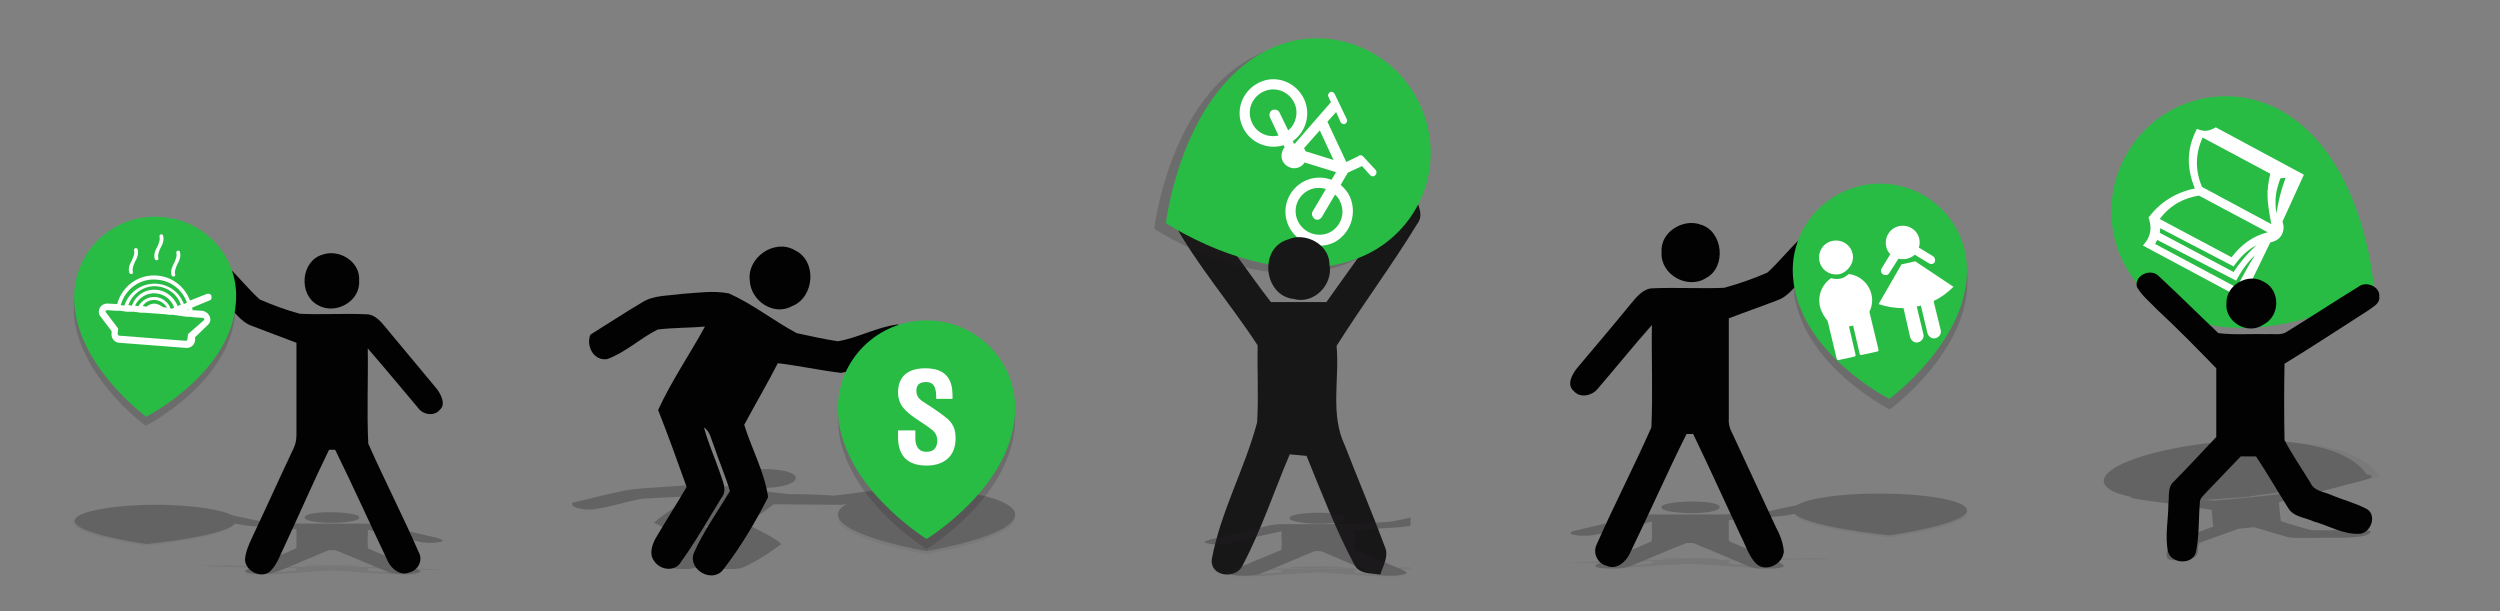 <?xml version="1.0" encoding="utf-8"?>
<!-- Generator: Adobe Illustrator 19.0.0, SVG Export Plug-In . SVG Version: 6.00 Build 0)  -->
<svg version="1.1" id="Layer_1" xmlns="http://www.w3.org/2000/svg" xmlns:xlink="http://www.w3.org/1999/xlink" x="0px" y="0px"
	 viewBox="0 0 490.8 120" style="enable-background:new 0 0 490.8 120;" xml:space="preserve">
<rect x="0" y="0" width="490.8" height="120" fill="#808080" stroke="none"/>
<style type="text/css">
	.st0{opacity:0.3;}
	.st1{clip-path:url(#XMLID_212_);fill:#231F20;}
	.st2{opacity:0.2;clip-path:url(#XMLID_212_);}
	.st3{clip-path:url(#XMLID_213_);fill:#231F20;}
	.st4{fill:#020202;}
	.st5{opacity:0.2;}
	.st6{clip-path:url(#XMLID_214_);fill:#231F20;}
	.st7{fill:#28BC45;}
	.st8{fill:#FFFFFF;}
	.st9{clip-path:url(#XMLID_215_);fill:#231F20;}
	.st10{opacity:0.3;clip-path:url(#XMLID_215_);}
	.st11{clip-path:url(#XMLID_216_);fill:#231F20;}
	.st12{opacity:0.2;clip-path:url(#XMLID_215_);}
	.st13{clip-path:url(#XMLID_217_);fill:#231F20;}
	.st14{clip-path:url(#XMLID_218_);fill:#231F20;}
	.st15{opacity:0.2;clip-path:url(#XMLID_219_);}
	.st16{clip-path:url(#XMLID_220_);fill:#231F20;}
	.st17{clip-path:url(#XMLID_219_);fill:#231F20;}
	.st18{clip-path:url(#XMLID_221_);fill:#231F20;}
	.st19{opacity:0.3;clip-path:url(#XMLID_221_);}
	.st20{clip-path:url(#XMLID_222_);fill:#231F20;}
	.st21{opacity:0.2;clip-path:url(#XMLID_221_);}
	.st22{clip-path:url(#XMLID_223_);fill:#231F20;}
	.st23{clip-path:url(#XMLID_224_);fill:#231F20;}
	.st24{fill:#181718;}
	.st25{clip-path:url(#XMLID_225_);fill:#231F20;}
	.st26{clip-path:url(#XMLID_226_);fill:#231F20;}
	.st27{opacity:0.3;clip-path:url(#XMLID_226_);}
	.st28{clip-path:url(#XMLID_227_);fill:#231F20;}
	.st29{opacity:0.2;clip-path:url(#XMLID_226_);}
	.st30{clip-path:url(#XMLID_228_);fill:#231F20;}
</style>
<g id="XMLID_153_">
	<g id="XMLID_162_" class="st0">
		<g id="XMLID_163_">
			<defs>
				<rect id="XMLID_164_" x="112.3" y="92.1" width="87" height="19.6"/>
			</defs>
			<clipPath id="XMLID_212_">
				<use xlink:href="#XMLID_164_"  style="overflow:visible;"/>
			</clipPath>
			<path id="XMLID_172_" class="st1" d="M152.2,92.2c-4.5-0.5-9.7,0.8-8.4,2.1c0.7,1.2,5.9,1.9,9.4,1.2
				C157.6,94.7,157.2,92.6,152.2,92.2"/>
			<path id="XMLID_171_" class="st1" d="M154.8,97c-5.1-0.5-9.8-1.4-15-1.8c-3.3-0.1-6.5,0.2-9.7,0.4c-2.7,0.2-5.7,0.3-7.9,0.8
				c-3.3,0.7-6.5,1.5-9.8,2.3c-0.6,0.7,1.4,1.5,4.1,1.3c3.6-0.5,6.2-1.5,9.6-2.1c3.2-0.2,6.5-0.3,9.7-0.5c-2.4,1.7-5.4,3.4-7.4,5.2
				c2.8,1.4,5.3,2.8,7.8,4.3c-1.6,1.1-3.4,2.1-5,3.2c-0.5,0.4-0.9,1,0.3,1.3c1.5,0.5,4.6,0.5,5.6-0.2c2.5-1.3,4.5-2.7,6.6-4
				c1.2-0.5-0.3-1-1-1.5c-1.4-0.8-3.2-1.6-4.4-2.5c1.3,0.2,1.8,0.6,2.5,1c1.5,0.9,3.2,1.7,4.6,2.5c-2,1.3-4.4,2.5-5.8,3.9
				c-0.9,1,4.7,1.6,6.5,0.7c3-1.4,5.3-3,7.3-4.5c-1.4-1.4-4.7-2.7-6.8-4c1.7-1.3,3.7-2.5,5.3-3.8c4.4,0,8.8,0.1,13.2,0.1
				c4-0.4,7.7-0.9,11.5-1.4c3.1-0.3,2.1-1.8-1.1-1.8c-4.2,0.3-7.8,1-11.8,1.4C160.7,97.1,157.8,97,154.8,97"/>
			<g id="XMLID_167_" class="st2">
				<g id="XMLID_168_">
					<defs>
						<rect id="XMLID_169_" x="164.6" y="96.8" width="34.7" height="12.1"/>
					</defs>
					<clipPath id="XMLID_213_">
						<use xlink:href="#XMLID_169_"  style="overflow:visible;"/>
					</clipPath>
					<path id="XMLID_170_" class="st3" d="M181.9,96.8c-9.6,0-17.4,2.2-17.4,4.8c0,4.2,17.4,7.2,17.4,7.2s17.4-2.9,17.4-7.2
						C199.3,98.9,191.5,96.8,181.9,96.8"/>
				</g>
			</g>
			<path id="XMLID_166_" class="st1" d="M181.9,96.2c-9.6,0-17.4,2.2-17.4,4.8c0,4.2,17.4,7.2,17.4,7.2s17.4-2.9,17.4-7.2
				C199.3,98.4,191.5,96.2,181.9,96.2"/>
			<path id="XMLID_165_" class="st1" d="M183.8,100.5c0-0.5-0.1-0.9-2-0.9c-1.2,0-1.9,0.1-1.9,0.5c0,0.4,0.9,0.5,2,0.7
				c1.1,0.2,3.2,0.6,4.2,0.8c1.2,0.3,1.5,0.6,1.5,1.1c0,1-2.3,1.5-5.7,1.5c-4.1,0-5.6-0.6-5.6-1.6v-0.4h3.4v0.3
				c-0.1,0.5,0.5,0.9,2.2,0.9c1.4,0,2.1-0.2,2.1-0.6c0-0.3-0.5-0.5-1.4-0.7c-1.8-0.4-4-0.7-5.4-1.2c-0.6-0.2-0.9-0.5-0.9-0.8
				c0-0.9,1.8-1.4,5.4-1.4c5.5,0,5.3,1.2,5.3,1.7H183.8z"/>
		</g>
	</g>
	<path id="XMLID_161_" class="st4" d="M156,49.1c-4-2.3-9.4,1.5-8.8,6c0.2,4,4.7,7,8.3,5C159.9,58.4,160.5,51.2,156,49.1"/>
	<path id="XMLID_160_" class="st4" d="M156.4,65.4c-4.5-2.4-8.6-5.7-13.3-7.8c-3.1-0.6-6.2-0.1-9.3,0.1c-2.6,0.4-5.5,0.2-7.8,1.7
		c-3.4,2-6.7,4.2-10.1,6.3c-0.9,2.3,0.7,5.2,3.3,4.8c3.6-1.3,6.5-4.1,9.9-5.8c3.1-0.4,6.2-0.3,9.3-0.6c-3,5.5-6.6,10.7-9.2,16.4
		c2,5,3.8,10.1,5.6,15.1c-2,3.4-4.1,6.7-6.1,10.1c-0.7,1.3-1.3,3.1-0.3,4.4c1.2,1.9,4.2,2.2,5.3,0.2c2.9-4,5.3-8.3,7.9-12.5
		c1.3-1.6,0.2-3.4-0.3-5.1c-1-2.9-2.3-5.8-3.1-8.8c1.2,0.8,1.4,2.3,1.9,3.5c1,3,2.3,6,3.2,9c-2.4,4-5.2,7.9-7.1,12.2
		c-1.2,3.3,3.7,6,5.8,3.2c3.4-4.4,6.3-9.3,8.8-14.2c-0.7-4.9-3.2-9.4-4.7-14.2c2.2-4.1,4.5-8,6.6-12.1c4.2,0.5,8.2,1.4,12.4,1.9
		c3.9-0.7,7.6-2.2,11.4-3.3c3.1-0.7,2.7-5.7-0.3-6.2c-4,0.5-7.7,2.6-11.7,3.3C161.9,66.6,159.1,66,156.4,65.4"/>
	<g id="XMLID_156_" class="st5">
		<g id="XMLID_157_">
			<defs>
				<rect id="XMLID_158_" x="164.6" y="64.9" width="34.7" height="42.9"/>
			</defs>
			<clipPath id="XMLID_214_">
				<use xlink:href="#XMLID_158_"  style="overflow:visible;"/>
			</clipPath>
			<path id="XMLID_159_" class="st6" d="M181.9,64.9c-9.6,0-17.4,7.7-17.4,17.2c0,15,17.4,25.7,17.4,25.7s17.4-10.5,17.4-25.7
				C199.3,72.6,191.5,64.9,181.9,64.9"/>
		</g>
	</g>
	<path id="XMLID_155_" class="st7" d="M181.9,62.9c-9.6,0-17.4,7.7-17.4,17.2c0,15,17.4,25.7,17.4,25.7s17.4-10.5,17.4-25.7
		C199.3,70.6,191.5,62.9,181.9,62.9"/>
	<path id="XMLID_154_" class="st8" d="M183.8,78.3c0-1.6-0.1-3.3-2-3.3c-1.2,0-1.9,0.5-1.9,1.7c0,1.4,0.9,1.9,2,2.6
		c1.1,0.7,3.2,2.1,4.2,3c1.2,1.1,1.5,2.3,1.5,3.8c0,3.5-2.3,5.3-5.7,5.3c-4.1,0-5.6-2.3-5.6-5.6v-1.3h3.4v1.1
		c-0.1,1.8,0.5,3.1,2.2,3.1c1.4,0,2.1-0.8,2.1-2.2c0-1.1-0.5-1.8-1.4-2.4c-1.8-1.4-4-2.4-5.4-4.2c-0.6-0.8-0.9-1.8-0.9-2.8
		c0-3.1,1.8-4.8,5.4-4.8c5.5,0,5.3,4.2,5.3,6H183.8z"/>
</g>
<g id="XMLID_108_">
	<g id="XMLID_127_" class="st0">
		<g id="XMLID_128_">
			<defs>
				<rect id="XMLID_129_" x="14.5" y="99.1" width="72.5" height="13.7"/>
			</defs>
			<clipPath id="XMLID_215_">
				<use xlink:href="#XMLID_129_"  style="overflow:visible;"/>
			</clipPath>
			<path id="XMLID_152_" class="st9" d="M63.3,100.6c3.3-0.2,7.5,0.3,7.2,1c0.3,0.8-4.7,1.3-8.1,0.9
				C58.5,102.1,59.1,100.8,63.3,100.6"/>
			<path id="XMLID_151_" class="st9" d="M39.9,101.4c-0.2-0.5,3.3-0.7,4.8-0.4c2.2,0.4,4.1,0.9,6.3,1.3c2.6,0.2,5.2,0.4,7.9,0.5
				c4.3,0,8.7,0,13,0c1.8,0,3,0.3,4,0.5c3.3,0.8,6.6,1.5,9.9,2.3c0.8,0.2,1.8,0.6,0.5,0.8c-1.1,0.3-3.3,0.2-4.2-0.1
				c-3.3-0.8-6.6-1.5-9.9-2.3c0.1,1.2-0.2,2.4,0.1,3.7c3.2,1.4,6.8,2.8,9.9,4.2c0.9,0.3-0.1,0.7-1.9,0.8c-1.7,0.1-3.4-0.1-4.1-0.4
				c-3.5-1.4-6.8-2.9-10.4-4.3c-0.3,0-0.9,0-1.2,0c-3,1.2-5.7,2.4-8.6,3.6c-0.9,0.3-1.5,0.7-2.9,1c-1.7,0.3-4.9,0-5-0.4
				c0.1-0.3,0.8-0.6,1.5-0.9c2.7-1.1,5.3-2.2,8-3.4c0.4-0.2,0.6-0.3,0.6-0.5c0-1.2,0-2.4,0-3.5c-2.9-0.2-5.8-0.4-8.7-0.6
				c-2.3-0.2-3.6-0.6-5.2-0.9C42.7,102.1,40.8,101.8,39.9,101.4"/>
			<g id="XMLID_146_" class="st10">
				<g id="XMLID_147_">
					<defs>
						<rect id="XMLID_148_" x="39.9" y="111" width="47.1" height="1.9"/>
					</defs>
					<clipPath id="XMLID_216_">
						<use xlink:href="#XMLID_148_"  style="overflow:visible;"/>
					</clipPath>
					<path id="XMLID_150_" class="st11" d="M63.3,111c3.3,0,7.5,0,7.2,0.2c0.3,0.1-4.7,0.2-8.1,0.1C58.5,111.2,59.1,111,63.3,111"/>
					<path id="XMLID_149_" class="st11" d="M39.9,111.1c-0.2-0.1,3.3-0.1,4.8-0.1c2.2,0.1,4.1,0.1,6.3,0.2c2.6,0,5.2,0.1,7.9,0.1
						c4.3,0,8.7,0,13,0c1.8,0,3,0,4,0.1c3.3,0.1,6.6,0.2,9.9,0.4c0.8,0,1.8,0.1,0.5,0.1c-1.1,0-3.3,0-4.2,0
						c-3.3-0.1-6.6-0.2-9.9-0.4c0.1,0.2-0.2,0.4,0.1,0.6c3.2,0.2,6.8,0.4,9.9,0.6c0.9,0-0.1,0.1-1.9,0.1c-1.7,0-3.4,0-4.1-0.1
						c-3.5-0.2-6.8-0.4-10.4-0.7h-1.2c-3,0.2-5.7,0.4-8.6,0.6c-0.9,0.1-1.5,0.1-2.9,0.2c-1.7,0-4.9,0-5-0.1c0.1,0,0.8-0.1,1.5-0.1
						c2.7-0.2,5.3-0.3,8-0.5c0.4,0,0.6-0.1,0.6-0.1c0-0.2,0-0.4,0-0.5c-2.9,0-5.8-0.1-8.7-0.1c-2.3,0-3.6-0.1-5.2-0.1
						C42.7,111.2,40.8,111.2,39.9,111.1"/>
				</g>
			</g>
			<g id="XMLID_142_" class="st12">
				<g id="XMLID_143_">
					<defs>
						<rect id="XMLID_144_" x="14.5" y="99.5" width="31.8" height="7.7"/>
					</defs>
					<clipPath id="XMLID_217_">
						<use xlink:href="#XMLID_144_"  style="overflow:visible;"/>
					</clipPath>
					<path id="XMLID_145_" class="st13" d="M31.6,99.5c-8.8-0.1-16.4,1.1-17.1,2.8c-1,2.7,14.1,4.8,14.1,4.8s16.6-1.6,17.6-4.4
						C46.9,101.1,40.4,99.6,31.6,99.5"/>
				</g>
			</g>
			<path id="XMLID_141_" class="st9" d="M31.7,99.1C23,99,15.3,100.3,14.7,102c-1,2.7,14.1,4.8,14.1,4.8s16.6-1.6,17.6-4.4
				C47.1,100.7,40.5,99.3,31.7,99.1"/>
			<path id="XMLID_133_" class="st9" d="M39.6,102.7l-1.8,0c0,0,0-0.1-0.1-0.1l3.4-0.3c0.4,0,0.5-0.1,0.4-0.2
				c-0.1-0.1-0.5-0.1-0.9-0.1l-3.2,0.3c-1-0.5-3.5-0.9-6.5-1c-3.7-0.1-6.9,0.4-7.8,1.1l-1.8,0c-0.9,0-1.8,0.1-1.8,0.3
				c0,0.1,0.1,0.1,0.3,0.2l2.2,0.6l0,0.1c-0.1,0.2,0.6,0.3,1.6,0.4l13,0.2c0.9,0,1.8-0.1,1.8-0.3l0-0.1l2.6-0.5
				c0.2,0,0.4-0.1,0.4-0.2C41.3,102.9,40.6,102.7,39.6,102.7 M37.1,102.7l-0.4,0L37.1,102.7C37.1,102.7,37.1,102.7,37.1,102.7
				 M30.8,101.5c2.8,0,5,0.4,5.9,0.9l-0.6,0.1c-0.8-0.4-2.8-0.8-5.3-0.8c-2.9,0-5.5,0.3-6.4,0.8l-0.7,0
				C24.6,101.9,27.5,101.5,30.8,101.5 M33.5,102.6c-0.4-0.2-1.6-0.4-3-0.4c-1.4,0-2.7,0.1-3.3,0.4l-0.7,0c0.7-0.3,2.3-0.5,4.1-0.5
				c1.7,0,3.1,0.2,3.6,0.5l-0.5,0L33.5,102.6z M30.4,102.5c-0.6,0-1.2,0-1.6,0.1l-0.8,0c0.5-0.2,1.4-0.2,2.5-0.2
				c1,0,1.8,0.1,2.3,0.3l-0.8,0C31.6,102.5,31.1,102.5,30.4,102.5 M30.7,101.9c-2.2,0-4.1,0.2-4.8,0.6l-0.7,0
				c0.8-0.5,3.1-0.8,5.6-0.7c2.2,0,4,0.3,4.7,0.7l-0.6,0C34.2,102.2,32.6,102,30.7,101.9 M36.9,103.6l-0.1,0.2c0,0-0.2,0.1-0.4,0.1
				l-13-0.2c-0.2,0-0.3,0-0.3-0.1l0.1-0.2l-2.5-0.6c0,0,0.2-0.1,0.4-0.1l1.7,0l0.7,0l0.7,0l0.7,0l0.7,0l0.7,0l0.7,0l0.7,0l0.7,0
				l4.1,0.1l0.7,0l0.7,0l0.7,0l0.7,0l0.7,0l0.7,0l0.7,0l0.7,0l1.7,0c0.2,0,0.3,0,0.3,0.1L36.9,103.6z"/>
			<path id="XMLID_132_" class="st9" d="M25.4,101.3C25.4,101.3,25.4,101.3,25.4,101.3c0.1,0,0.2,0,0.3,0c0.2,0,0.4,0,0.4-0.1
				c0,0,0,0,0,0c0,0,0,0,0,0c-0.2-0.1,0.1-0.2,0.4-0.4c0.4-0.1,0.8-0.3,0.5-0.5c0,0-0.2,0-0.3,0c-0.2,0-0.3,0-0.4,0.1c0,0,0,0,0,0
				c0,0,0,0,0,0c0,0,0,0,0,0v0c0.2,0.1-0.1,0.2-0.4,0.4C25.5,100.9,25.1,101.1,25.4,101.3C25.4,101.3,25.4,101.3,25.4,101.3"/>
			<path id="XMLID_131_" class="st9" d="M33.7,101.4C33.7,101.4,33.7,101.4,33.7,101.4L33.7,101.4c0.1,0,0.2,0,0.3,0
				c0.2,0,0.4,0,0.4-0.1c0,0,0,0,0,0c0,0,0,0,0,0c-0.2-0.1,0.1-0.2,0.4-0.4c0.4-0.1,0.8-0.3,0.5-0.5c0,0-0.2,0-0.3,0
				c-0.2,0-0.3,0-0.4,0.1c0,0,0,0,0,0c0,0,0,0,0,0l0,0c0.2,0.1-0.1,0.2-0.4,0.4C33.8,101,33.4,101.2,33.7,101.4
				C33.7,101.4,33.7,101.4,33.7,101.4"/>
			<path id="XMLID_130_" class="st9" d="M30.4,100.8C30.4,100.8,30.4,100.8,30.4,100.8L30.4,100.8c0.1,0,0.2,0,0.3,0
				c0.2,0,0.4,0,0.4-0.1c0,0,0,0,0,0c0,0,0,0,0,0c-0.2-0.1,0.1-0.2,0.4-0.4c0.4-0.1,0.8-0.3,0.5-0.5c0,0-0.2,0-0.3,0
				c-0.2,0-0.3,0-0.4,0.1c0,0,0,0,0,0h0c0,0,0,0,0,0l0,0c0.2,0.1-0.1,0.2-0.4,0.4C30.5,100.4,30.1,100.6,30.4,100.8
				C30.4,100.8,30.4,100.8,30.4,100.8"/>
		</g>
	</g>
	<path id="XMLID_126_" class="st4" d="M63.3,50c3.3-1.2,7.5,1.4,7.2,5.1c0.3,4.1-4.7,6.8-8.1,4.8C58.5,57.8,59.1,51.2,63.3,50"/>
	<path id="XMLID_125_" class="st4" d="M39.9,54.3c-0.2-2.4,3.3-3.8,4.8-2c2.2,2.1,4.1,4.5,6.3,6.5c2.6,1.1,5.2,2.1,7.9,2.8
		c4.3,0.2,8.7-0.1,13,0.1c1.8,0,3,1.6,4,2.8c3.3,4,6.6,7.9,9.9,11.9c0.8,1.1,1.8,3,0.5,4.1c-1.1,1.3-3.3,0.9-4.2-0.4
		c-3.3-3.9-6.6-7.9-9.9-11.7c0.1,6.2-0.2,12.5,0.1,18.7c3.2,7.2,6.8,14.2,9.9,21.3c0.9,1.6-0.1,3.6-1.9,4c-1.7,0.7-3.4-0.7-4.1-2.1
		c-3.5-7.3-6.8-14.7-10.4-22c-0.3,0-0.9,0-1.2,0c-3,6.1-5.7,12.4-8.6,18.6c-0.9,1.8-1.5,3.8-2.9,5.2c-1.7,1.6-4.9,0.1-5-2.2
		c0.1-1.6,0.8-3.1,1.5-4.6c2.7-5.7,5.3-11.5,8-17.2c0.4-0.8,0.6-1.7,0.6-2.7c0-6,0-12.1,0-18.1c-2.9-1.1-5.8-2.2-8.7-3.3
		c-2.3-0.8-3.6-3-5.2-4.6C42.7,57.9,40.8,56.4,39.9,54.3"/>
	<g id="XMLID_121_" class="st5">
		<g id="XMLID_122_">
			<defs>
				<rect id="XMLID_123_" x="14.5" y="44.4" width="31.8" height="39.3"/>
			</defs>
			<clipPath id="XMLID_218_">
				<use xlink:href="#XMLID_123_"  style="overflow:visible;"/>
			</clipPath>
			<path id="XMLID_124_" class="st14" d="M31.6,44.4c-8.8-0.7-16.4,5.8-17.1,14.5c-1,13.7,14.1,24.7,14.1,24.7s16.6-8.4,17.6-22.3
				C46.9,52.7,40.4,45.1,31.6,44.4"/>
		</g>
	</g>
	<path id="XMLID_120_" class="st7" d="M31.7,42.6c-8.8-0.7-16.4,5.8-17.1,14.5c-1,13.7,14.1,24.7,14.1,24.7s16.6-8.4,17.6-22.3
		C47.1,50.8,40.5,43.2,31.7,42.6"/>
	<path id="XMLID_112_" class="st8" d="M39.6,61l-1.8-0.1c0-0.2,0-0.3-0.1-0.5l3.4-1.4c0.4-0.1,0.5-0.5,0.4-0.9
		c-0.1-0.4-0.5-0.5-0.9-0.4L37.3,59c-1-2.7-3.5-4.7-6.5-4.9c-3.7-0.3-6.9,2.2-7.8,5.6l-1.8-0.1c-0.9-0.1-1.8,0.6-1.8,1.6
		c0,0.3,0.1,0.7,0.3,0.9l2.2,2.9l0,0.5c-0.1,0.9,0.6,1.8,1.6,1.8l13,1c0.9,0.1,1.8-0.6,1.8-1.6l0-0.5l2.6-2.5
		c0.2-0.2,0.4-0.6,0.4-0.9C41.3,61.9,40.6,61.1,39.6,61 M37.1,60.8l-0.4,0l0.4-0.1C37.1,60.7,37.1,60.8,37.1,60.8 M30.8,54.9
		c2.8,0.2,5,2,5.9,4.5l-0.6,0.3c-0.8-2.2-2.8-3.8-5.3-4c-2.9-0.2-5.5,1.6-6.4,4.3l-0.7-0.1C24.6,56.7,27.5,54.6,30.8,54.9
		 M33.5,60.6c-0.4-1.2-1.6-2.2-3-2.3c-1.4-0.1-2.7,0.7-3.3,1.8L26.5,60c0.7-1.5,2.3-2.6,4.1-2.4c1.7,0.1,3.1,1.3,3.6,2.8l-0.5,0.2
		L33.5,60.6z M30.4,59.6c-0.6,0-1.2,0.2-1.6,0.6L28,60.1c0.5-0.8,1.4-1.3,2.5-1.2c1,0.1,1.8,0.7,2.3,1.5l-0.8-0.1
		C31.6,60,31.1,59.7,30.4,59.6 M30.7,56.9c-2.2-0.2-4.1,1.1-4.8,3.1l-0.7-0.1c0.8-2.3,3.1-3.9,5.6-3.7c2.2,0.2,4,1.6,4.7,3.6
		l-0.6,0.3C34.2,58.4,32.6,57,30.7,56.9 M36.9,65.6l-0.1,1c0,0.2-0.2,0.3-0.4,0.3l-13-1c-0.2,0-0.3-0.2-0.3-0.4l0.1-1l-2.5-3.3
		c0-0.2,0.2-0.3,0.4-0.3l1.7,0.1l0.7,0l0.7,0.1l0.7,0.1l0.7,0l0.7,0l0.7,0.1l0.7,0.1l0.7,0l4.1,0.3l0.7,0.1l0.7,0l0.7,0.1l0.7,0.1
		l0.7,0.1l0.7,0.1l0.7,0l0.7,0.1l1.7,0.1c0.2,0,0.3,0.2,0.3,0.4L36.9,65.6z"/>
	<path id="XMLID_111_" class="st8" d="M25.4,53.6C25.4,53.6,25.4,53.6,25.4,53.6c0.1,0.1,0.2,0.2,0.3,0.2c0.2,0,0.4-0.1,0.4-0.3
		c0,0,0-0.1,0-0.1c0,0,0,0,0,0c-0.2-0.6,0.1-1.3,0.4-2c0.4-0.7,0.8-1.6,0.5-2.5c0-0.1-0.2-0.2-0.3-0.2c-0.2,0-0.3,0.1-0.4,0.3
		c0,0,0,0.1,0,0.1c0,0,0,0,0,0c0,0,0,0,0,0v0c0.2,0.6-0.1,1.3-0.4,2C25.5,51.8,25.1,52.6,25.4,53.6C25.4,53.5,25.4,53.6,25.4,53.6"
		/>
	<path id="XMLID_110_" class="st8" d="M33.7,54.1C33.7,54.1,33.7,54.1,33.7,54.1L33.7,54.1c0.1,0.1,0.2,0.2,0.3,0.2
		c0.2,0,0.4-0.1,0.4-0.3c0,0,0-0.1,0-0.1c0,0,0,0,0,0c-0.2-0.6,0.1-1.3,0.4-2c0.4-0.7,0.8-1.6,0.5-2.5c0-0.1-0.2-0.2-0.3-0.2
		c-0.2,0-0.3,0.1-0.4,0.3c0,0,0,0.1,0,0.1v0c0,0,0,0,0,0l0,0c0.2,0.6-0.1,1.3-0.4,2C33.8,52.4,33.4,53.2,33.7,54.1
		C33.7,54.1,33.7,54.1,33.7,54.1"/>
	<path id="XMLID_109_" class="st8" d="M30.4,50.9C30.4,50.9,30.4,50.9,30.4,50.9L30.4,50.9c0.1,0.1,0.2,0.2,0.3,0.2
		c0.2,0,0.4-0.1,0.4-0.3c0,0,0-0.1,0-0.1c0,0,0,0,0,0c-0.2-0.6,0.1-1.3,0.4-2c0.4-0.7,0.8-1.6,0.5-2.5c0-0.1-0.2-0.2-0.3-0.2
		c-0.2,0-0.3,0.1-0.4,0.3c0,0,0,0.1,0,0.1l0,0c0,0,0,0,0,0l0,0c0.2,0.6-0.1,1.3-0.4,2C30.5,49.1,30.1,50,30.4,50.9
		C30.4,50.9,30.4,50.9,30.4,50.9"/>
</g>
<g id="XMLID_80_">
	<g id="XMLID_91_" class="st0">
		<g id="XMLID_92_">
			<defs>
				<rect id="XMLID_93_" x="413" y="86.5" width="54.1" height="23.6"/>
			</defs>
			<clipPath id="XMLID_219_">
				<use xlink:href="#XMLID_93_"  style="overflow:visible;"/>
			</clipPath>
			<g id="XMLID_104_" class="st15">
				<g id="XMLID_105_">
					<defs>
						<rect id="XMLID_106_" x="415.4" y="86.6" width="51.7" height="11.8"/>
					</defs>
					<clipPath id="XMLID_220_">
						<use xlink:href="#XMLID_106_"  style="overflow:visible;"/>
					</clipPath>
					<path id="XMLID_107_" class="st16" d="M417.8,91.8c-5.6,3.2-1.3,6.2,9.6,6.6c17.6,0.6,39.6-4.8,39.6-4.8s-2.2-6.3-19.5-6.9
						C436.7,86.2,423.4,88.5,417.8,91.8"/>
				</g>
			</g>
			<path id="XMLID_103_" class="st17" d="M415.4,91.7c5.6-3.2,18.9-5.6,29.8-5.2c17.2,0.6,19.5,6.9,19.5,6.9s-22.1,5.4-39.6,4.8
				C414.2,97.9,409.9,94.9,415.4,91.7"/>
			<path id="XMLID_96_" class="st17" d="M450.5,89.2l-3.9,2.7c0.3,0.2,0.4,0.4-0.1,0.6c-0.5,0.3-1.1,0.4-2.3,0.6l-5.1,3.2l-19.8-0.7
				c0.4-0.2,0.6-0.2,0.8-0.4c0.7-0.4,0.7-0.7,0.1-1.1c2.2-0.9,5.1-1.7,8.9-2.3c-1.7-0.8-1.9-1.7,0.1-2.9c1.4,0,2.3-0.1,3.6-0.4
				L450.5,89.2z M445.3,91.6c0.3-0.6,0.7-1.1,1.6-1.9l-1,0.1C445,90.5,444.9,90.9,445.3,91.6 M444.4,92.2c-1-1.1-1.1-1.5-0.5-2.4
				l-13.5-0.5c-1.4,0.9-1.4,1.7,0.1,2.4L444.4,92.2z M436.8,94.5c1.9-0.8,4.1-1.4,7-1.9l-13.6-0.5c-3,0.4-5.5,1-7.6,1.9L436.8,94.5z
				 M422.6,94.4l-0.1,0.2l14.6,0.5c1.1-0.5,2.4-1.1,4.3-1.7c-1.9,0.4-3,0.8-4.4,1.5L422.6,94.4z M422.2,95.1l-0.4,0.2l16.3,0.6
				c0.5-0.3,0.7-0.5,1.4-0.9c0.7-0.4,1.1-0.6,1.9-1c-1.2,0.4-2.5,0.9-3.6,1.6L422.2,95.1z"/>
			<path id="XMLID_95_" class="st17" d="M422.6,96.8c-1.5-0.3-4.8,0.4-4.3,0.9c1,0.3,2.7,0.5,4.1,0.7c4,0.5,7.9,1.1,11.8,1.7
				c0.1,1.1,0.2,2.2,0.3,3.3c-2.7,1-5.4,2-8.1,2.9c-1.1,0.4-0.7,0.8-0.9,1.1c0.1,0.8-0.5,1.6,0.1,2.3c0.6,0.6,5,0.2,5.5-0.5
				c0.7-0.9,0.3-1.7,0.6-2.5c0.1-0.2,0.7-0.3,1.1-0.5c2.2-0.8,4.5-1.6,6.7-2.4c1-0.1,2-0.2,3-0.3c2.2,0.6,4.3,1.3,6.5,1.9
				c1.1,0.3,3.4,0.2,5.1,0.2c2.9-0.1,5.7,0.1,8.7-0.2c2.4-0.2,3.7-1.3,1.4-1.3c-2.3-0.1-4.8,0-7.2,0c-1.4,0-3.2,0.1-3.9-0.2
				c-1.7-0.5-3.7-1-5.3-1.6c-0.2-1.2-0.3-2.4-0.4-3.7c5.5-1.4,10.8-2.8,16.2-4.2c0.9-0.3,2.3-0.5,2-0.9c0.1-0.5-2.7-0.5-4.1-0.1
				c-4.6,1.2-9.1,2.3-13.7,3.5c-1.1,0.3-2.5,0.3-3.7,0.5c-3.2,0.3-6.4,0.7-9.6,0.9C430.5,97.9,426.6,97.3,422.6,96.8"/>
			<path id="XMLID_94_" class="st17" d="M443.1,95.1c-3-0.1-7.3,0.9-7.1,1.7c-0.3,0.9,4.4,1.2,7.3,0.3
				C446.5,96.4,446.4,95.2,443.1,95.1"/>
		</g>
	</g>
	<path id="XMLID_90_" class="st7" d="M417.2,30.8c5.8-10.9,19.3-15.1,30.2-9.3c17.1,9.2,18.7,35.5,18.7,35.5s-22.5,13.4-39.9,4.1
		C415.4,55.3,411.3,41.8,417.2,30.8"/>
	<path id="XMLID_83_" class="st8" d="M452.3,34.3l-4.2,9.2c0.3,0.9,0.3,1.6-0.1,2.5c-0.5,0.9-1.1,1.3-2.3,1.6l-5.4,11.1l-19.6-10.5
		c0.4-0.5,0.6-0.7,0.9-1.2c0.8-1.5,0.7-2.8,0.2-4.3c2.2-2.9,5.2-4.9,9.1-5.7c-1.6-3.9-1.7-7.7,0.4-11.7c1.4,0.6,2.3,0.5,3.7-0.3
		L452.3,34.3z M446.9,41.9c0.4-2.4,0.8-4.2,1.8-7l-1,0.1C446.8,37.4,446.5,39.1,446.9,41.9 M445.9,44c-0.9-4.9-1-6.3-0.2-9.9
		l-13.3-7.1c-1.4,3.2-1.5,6.4-0.1,9.7L445.9,44z M438.1,50.5c2-2.6,4.3-4.2,7.1-4.9l-13.5-7.2c-3,0.5-5.6,1.8-7.7,4.6L438.1,50.5z
		 M424.1,44.8l-0.1,0.9l14.5,7.7c1.1-1.7,2.5-3.4,4.5-5.3c-1.9,1.1-3,2.1-4.5,4.2L424.1,44.8z M423.5,47.1l-0.4,0.8l16.1,8.6
		c0.5-1.2,0.8-1.8,1.5-3c0.7-1.3,1.1-2,2-3.4c-1.3,1.2-2.6,2.9-3.7,5L423.5,47.1z"/>
	<path id="XMLID_82_" class="st4" d="M423.8,54.2c-1.5-1.6-4.8-0.2-4.3,2.1c1,1.8,2.6,3,4,4.5c4,3.7,7.8,7.6,11.6,11.5
		c0,4.5,0,9,0,13.5c-2.8,2.9-5.5,5.9-8.4,8.8c-1.2,1.1-0.8,2.9-1,4.3c0,3.1-0.7,6.2-0.1,9.3c0.5,2.5,4.9,2.8,5.5,0.2
		c0.7-3.3,0.5-6.7,0.8-10c0.1-0.7,0.7-1.1,1.1-1.6c2.3-2.4,4.6-4.8,6.9-7.2c1,0,2,0,3,0c2.2,3.3,4.2,6.8,6.3,10.1
		c1,1.8,3.4,1.9,5.1,2.7c2.9,0.8,5.6,2.5,8.7,2.4c2.4,0.1,3.8-3.7,1.6-4.9c-2.3-1.2-4.8-1.8-7.1-2.8c-1.4-0.6-3.2-0.7-3.9-2.3
		c-1.7-2.8-3.6-5.5-5.1-8.4c-0.1-5-0.1-10,0-15c5.6-3.4,11-7,16.5-10.5c0.9-0.7,2.3-1.3,2.1-2.7c0.2-2-2.7-3.1-4.1-1.9
		c-4.7,2.9-9.3,5.9-14,8.8c-1.1,0.8-2.5,0.4-3.8,0.5c-3.2-0.1-6.5,0.2-9.7-0.2C431.6,61.7,427.8,57.9,423.8,54.2"/>
	<path id="XMLID_81_" class="st4" d="M444.4,55.3c-3-1.8-7.4,0.6-7.3,4.2c-0.4,3.7,4.2,6.4,7.3,4.2C447.7,62,447.7,56.9,444.4,55.3"
		/>
</g>
<g id="XMLID_41_">
	<g id="XMLID_54_" class="st0">
		<g id="XMLID_55_">
			<defs>
				<rect id="XMLID_56_" x="308.4" y="96.9" width="77.9" height="14.7"/>
			</defs>
			<clipPath id="XMLID_221_">
				<use xlink:href="#XMLID_56_"  style="overflow:visible;"/>
			</clipPath>
			<path id="XMLID_79_" class="st18" d="M333.9,98.5c-3.5-0.2-8,0.3-7.7,1.1c-0.3,0.9,5.1,1.4,8.7,1
				C339,100.1,338.3,98.7,333.9,98.5"/>
			<path id="XMLID_78_" class="st18" d="M359,99.4c0.2-0.5-3.5-0.8-5.2-0.4c-2.4,0.4-4.4,0.9-6.8,1.4c-2.7,0.2-5.6,0.4-8.5,0.6
				c-4.6,0-9.3,0-14,0c-1.9,0-3.2,0.3-4.3,0.6c-3.5,0.8-7.1,1.7-10.7,2.5c-0.9,0.2-2,0.6-0.5,0.9c1.2,0.3,3.5,0.2,4.6-0.1
				c3.6-0.8,7-1.6,10.7-2.5c-0.1,1.3,0.2,2.6-0.1,3.9c-3.4,1.5-7.3,3-10.7,4.5c-0.9,0.3,0.1,0.8,2,0.8c1.8,0.2,3.6-0.1,4.4-0.4
				c3.8-1.5,7.3-3.1,11.2-4.6c0.3,0,1,0,1.3,0c3.2,1.3,6.2,2.6,9.3,3.9c1,0.4,1.6,0.8,3.1,1.1c1.9,0.3,5.2,0,5.4-0.5
				c-0.1-0.3-0.8-0.7-1.6-1c-2.9-1.2-5.7-2.4-8.6-3.6c-0.5-0.2-0.7-0.4-0.6-0.6c0-1.3,0-2.5,0-3.8c3.1-0.2,6.3-0.4,9.4-0.7
				c2.5-0.2,3.8-0.6,5.6-1C356,100.1,358,99.8,359,99.4"/>
			<g id="XMLID_73_" class="st19">
				<g id="XMLID_74_">
					<defs>
						<rect id="XMLID_75_" x="308.4" y="109.6" width="50.6" height="2"/>
					</defs>
					<clipPath id="XMLID_222_">
						<use xlink:href="#XMLID_75_"  style="overflow:visible;"/>
					</clipPath>
					<path id="XMLID_77_" class="st20" d="M333.9,109.6c-3.5,0-8,0-7.7,0.2c-0.3,0.1,5.1,0.2,8.7,0.2
						C339,109.9,338.3,109.6,333.9,109.6"/>
					<path id="XMLID_76_" class="st20" d="M359,109.7c0.2-0.1-3.5-0.1-5.2-0.1c-2.4,0.1-4.4,0.1-6.8,0.2c-2.7,0-5.6,0.1-8.5,0.1
						c-4.6,0-9.3,0-14,0c-1.9,0-3.2,0-4.3,0.1c-3.5,0.1-7.1,0.3-10.7,0.4c-0.9,0-2,0.1-0.5,0.1c1.2,0,3.5,0,4.6,0
						c3.6-0.1,7-0.3,10.7-0.4c-0.1,0.2,0.2,0.4-0.1,0.6c-3.4,0.2-7.3,0.5-10.7,0.7c-0.9,0.1,0.1,0.1,2,0.1c1.8,0,3.6,0,4.4-0.1
						c3.8-0.2,7.3-0.5,11.2-0.7h1.3c3.2,0.2,6.2,0.4,9.3,0.6c1,0.1,1.6,0.1,3.1,0.2c1.9,0.1,5.2,0,5.4-0.1c-0.1-0.1-0.8-0.1-1.6-0.1
						c-2.9-0.2-5.7-0.4-8.6-0.6c-0.5,0-0.7-0.1-0.6-0.1c0-0.2,0-0.4,0-0.6c3.1,0,6.3-0.1,9.4-0.1c2.5,0,3.8-0.1,5.6-0.1
						C356,109.9,358,109.8,359,109.7"/>
				</g>
			</g>
			<g id="XMLID_69_" class="st21">
				<g id="XMLID_70_">
					<defs>
						<rect id="XMLID_71_" x="352.1" y="97.3" width="34.2" height="8.2"/>
					</defs>
					<clipPath id="XMLID_223_">
						<use xlink:href="#XMLID_71_"  style="overflow:visible;"/>
					</clipPath>
					<path id="XMLID_72_" class="st22" d="M367.9,97.3c9.4-0.1,17.6,1.2,18.3,3c1.1,2.9-15.2,5.2-15.2,5.2s-17.8-1.8-18.9-4.7
						C351.5,99,358.5,97.4,367.9,97.3"/>
				</g>
			</g>
			<path id="XMLID_68_" class="st18" d="M367.8,96.9c9.4-0.1,17.6,1.2,18.3,3c1.1,2.9-15.2,5.2-15.2,5.2s-17.8-1.8-18.9-4.7
				C351.3,98.6,358.4,97,367.8,96.9"/>
			<path id="XMLID_60_" class="st18" d="M359.3,100.8c-1,0-1.8,0.2-1.7,0.4c0,0.1,0.2,0.1,0.4,0.2l2.8,0.5l0,0.1
				c0.1,0.2,1,0.3,2,0.3l13.9-0.2c1,0,1.8-0.2,1.7-0.4l0-0.1l2.4-0.6c0.2-0.1,0.3-0.1,0.3-0.2c-0.1-0.2-1-0.3-2-0.3l-2,0
				c-1-0.7-4.5-1.2-8.4-1.2c-3.2,0-5.9,0.5-7,1l-3.5-0.3c-0.4,0-0.8,0-1,0.1c-0.2,0.1,0,0.2,0.4,0.2l3.7,0.3c0,0-0.1,0.1-0.1,0.1
				L359.3,100.8 M362,100.7C362,100.7,362,100.7,362,100.7l0.4,0L362,100.7 M368.8,99.5c3.5,0,6.7,0.4,7.6,1l-0.8,0
				c-0.9-0.6-3.7-1-6.8-0.9c-2.7,0-4.9,0.4-5.7,0.8l-0.7-0.1C363.4,99.9,365.8,99.5,368.8,99.5 M365.7,100.7l-0.6,0
				c0.6-0.3,2-0.6,3.8-0.6c1.9,0,3.6,0.2,4.4,0.5l-0.8,0c-0.7-0.2-2-0.4-3.5-0.4c-1.5,0-2.7,0.2-3.2,0.5L365.7,100.7z M369.2,100.5
				c-0.6,0-1.2,0.1-1.6,0.2l-0.9,0c0.4-0.2,1.3-0.3,2.4-0.3c1.1,0,2.1,0.1,2.6,0.3l-0.9,0C370.4,100.5,369.8,100.5,369.2,100.5
				 M368.9,99.9c-2.1,0-3.8,0.3-4.5,0.7l-0.7-0.1c0.8-0.4,2.7-0.7,5.1-0.8c2.7,0,5.2,0.3,6,0.8l-0.8,0
				C373.3,100.2,371.3,99.9,368.9,99.9 M359.1,101.1c0,0,0.1-0.1,0.3-0.1l1.8,0l0.7,0l0.7,0l0.7,0l0.7,0l0.7,0l0.7,0l0.7,0l0.7,0
				l4.4-0.1l0.7,0l0.7,0l0.7,0l0.7,0l0.7,0l0.7,0l0.7,0l0.7,0l1.8,0c0.2,0,0.4,0,0.4,0.1l-2.7,0.7l0.1,0.2c0,0-0.1,0.1-0.3,0.1
				l-13.9,0.2c-0.2,0-0.4,0-0.4-0.1l-0.1-0.2L359.1,101.1z"/>
			<path id="XMLID_59_" class="st18" d="M374.6,99.2C374.6,99.2,374.6,99.2,374.6,99.2c-0.1,0-0.2,0-0.3,0c-0.2,0-0.4,0-0.4-0.1
				c0,0,0,0,0,0c0,0,0,0,0,0c0.2-0.1-0.1-0.3-0.5-0.4c-0.4-0.2-0.9-0.3-0.5-0.5c0,0,0.2,0,0.3,0c0.2,0,0.4,0,0.4,0.1c0,0,0,0,0,0
				c0,0,0,0,0,0c0,0,0,0,0,0v0c-0.2,0.1,0.1,0.3,0.5,0.4C374.5,98.8,374.9,99,374.6,99.2C374.6,99.2,374.6,99.2,374.6,99.2"/>
			<path id="XMLID_58_" class="st18" d="M365.6,99.3C365.6,99.3,365.6,99.3,365.6,99.3L365.6,99.3c-0.1,0-0.2,0-0.3,0
				c-0.2,0-0.4,0-0.4-0.1c0,0,0,0,0,0c0,0,0,0,0,0c0.2-0.1-0.1-0.3-0.5-0.4c-0.4-0.2-0.9-0.3-0.5-0.5c0,0,0.2-0.1,0.3-0.1
				c0.2,0,0.4,0,0.4,0.1c0,0,0,0,0,0c0,0,0,0,0,0l0,0c-0.2,0.1,0.1,0.3,0.5,0.4C365.5,99,366,99.1,365.6,99.3
				C365.7,99.3,365.7,99.3,365.6,99.3"/>
			<path id="XMLID_57_" class="st18" d="M369.2,98.6C369.2,98.7,369.2,98.7,369.2,98.6L369.2,98.6c-0.1,0-0.2,0-0.3,0
				c-0.2,0-0.4,0-0.4-0.1c0,0,0,0,0,0c0,0,0,0,0,0c0.2-0.1-0.1-0.3-0.5-0.4c-0.4-0.2-0.8-0.3-0.5-0.5c0,0,0.2,0,0.3-0.1
				c0.2,0,0.4,0,0.4,0.1c0,0,0,0,0,0h0c0,0,0,0,0,0l0,0c-0.2,0.1,0.1,0.3,0.5,0.4C369.1,98.3,369.5,98.5,369.2,98.6
				C369.2,98.6,369.2,98.6,369.2,98.6"/>
		</g>
	</g>
	<path id="XMLID_53_" class="st4" d="M333.9,44.1c-3.5-1.3-8,1.5-7.7,5.4c-0.3,4.4,5.1,7.4,8.7,5.1C339,52.5,338.3,45.4,333.9,44.1"
		/>
	<path id="XMLID_52_" class="st4" d="M359,48.7c0.2-2.6-3.5-4.1-5.2-2.2c-2.4,2.2-4.4,4.8-6.8,7c-2.7,1.2-5.6,2.2-8.5,3
		c-4.6,0.2-9.3-0.1-14,0.1c-1.9,0-3.2,1.7-4.3,3c-3.5,4.3-7.1,8.5-10.7,12.8c-0.9,1.2-2,3.2-0.5,4.4c1.2,1.4,3.5,0.9,4.6-0.4
		c3.6-4.2,7-8.4,10.7-12.6c-0.1,6.7,0.2,13.4-0.1,20.1c-3.4,7.7-7.3,15.2-10.7,22.9c-0.9,1.7,0.1,3.9,2,4.3c1.8,0.8,3.6-0.7,4.4-2.3
		c3.8-7.8,7.3-15.8,11.2-23.6c0.3,0,1,0,1.3,0c3.2,6.6,6.2,13.3,9.3,19.9c1,1.9,1.6,4.1,3.1,5.6c1.9,1.7,5.2,0.1,5.4-2.4
		c-0.1-1.7-0.8-3.4-1.6-4.9c-2.9-6.2-5.7-12.3-8.6-18.5c-0.5-0.9-0.7-1.9-0.6-2.9c0-6.5,0-13,0-19.5c3.1-1.2,6.3-2.3,9.4-3.5
		c2.5-0.8,3.8-3.2,5.6-4.9C356,52.6,358,51,359,48.7"/>
	<g id="XMLID_48_" class="st5">
		<g id="XMLID_49_">
			<defs>
				<rect id="XMLID_50_" x="352.1" y="38.1" width="34.2" height="42.2"/>
			</defs>
			<clipPath id="XMLID_224_">
				<use xlink:href="#XMLID_50_"  style="overflow:visible;"/>
			</clipPath>
			<path id="XMLID_51_" class="st23" d="M367.9,38.2c9.4-0.7,17.6,6.3,18.3,15.6c1.1,14.7-15.2,26.6-15.2,26.6s-17.8-9-18.9-24
				C351.5,47,358.5,38.9,367.9,38.2"/>
		</g>
	</g>
	<path id="XMLID_47_" class="st7" d="M367.8,36.1c9.4-0.7,17.6,6.3,18.3,15.6c1.1,14.7-15.2,26.6-15.2,26.6s-17.8-9-18.9-24
		C351.3,45,358.4,36.8,367.8,36.1"/>
	<g id="XMLID_42_">
		<path id="XMLID_46_" class="st8" d="M368.8,59.7l4.5-7.8l2.7-0.6l7.5,5c-1.1,1.1-2.4,2.1-3.9,2.8l1.4,5.7c0.2,0.7-0.3,1.4-1,1.6
			c-0.7,0.2-1.4-0.3-1.6-1l-1.3-5.4c-0.1,0-0.3,0.1-0.4,0.1c-0.1,0-0.3,0-0.4,0.1l1.3,5.4c0.2,0.7-0.3,1.4-1,1.6
			c-0.7,0.2-1.4-0.3-1.6-1l-1.3-5.7C371.9,60.5,370.3,60.2,368.8,59.7"/>
		<path id="XMLID_45_" class="st8" d="M379.4,51.8c-0.2,0.1-0.5,0-0.7-0.1l-2.8-1.7c-0.4,0.4-0.9,0.6-1.5,0.8
			c-0.6,0.1-1.2,0.1-1.7,0l-1.8,2.8c-0.1,0.2-0.3,0.3-0.5,0.4c-0.2,0-0.5,0-0.7-0.1c-0.4-0.3-0.6-0.8-0.3-1.2l1.7-2.8
			c-0.4-0.4-0.7-0.9-0.8-1.5c-0.4-1.8,0.7-3.6,2.5-4c1.8-0.4,3.6,0.7,4,2.5c0.1,0.6,0.1,1.2-0.1,1.7l2.8,1.7
			c0.4,0.3,0.5,0.8,0.3,1.2C379.8,51.6,379.6,51.7,379.4,51.8"/>
		<path id="XMLID_44_" class="st8" d="M361.2,53.8c-1.8,0.4-3.6-0.7-4-2.5c-0.4-1.8,0.7-3.6,2.5-4c1.8-0.4,3.6,0.7,4,2.5
			C364.1,51.5,362.9,53.3,361.2,53.8"/>
		<path id="XMLID_43_" class="st8" d="M357.3,60.2c-0.5-2.2,0.4-4.4,2.2-5.6c0.6,0.2,1.2,0.2,1.8,0.1c0.6-0.1,1.2-0.5,1.6-0.9
			c2.1,0.2,4,1.8,4.5,4c0.3,1.2,0.1,2.4-0.4,3.4l1.8,7.5c0,0.1,0,0.2-0.2,0.3l-3.2,0.7c-0.1,0-0.2,0-0.3-0.2l-1.3-5.6
			c-0.1,0-0.2,0.1-0.4,0.1c-0.1,0-0.3,0.1-0.4,0.1l1.3,5.6c0,0.1,0,0.2-0.2,0.3l-3.2,0.7c-0.1,0-0.2,0-0.3-0.2l-1.8-7.5
			C358.3,62.4,357.6,61.4,357.3,60.2"/>
	</g>
</g>
<g id="XMLID_2_">
	<path id="XMLID_40_" class="st24" d="M272.3,41.6c0.1,0.1,0.2,0.2,0.2,0.4c-3.8,5.9-8,11.5-12.1,17.3c-3.6,0-7.3,0-10.9,0
		c-4.4-5.7-8.4-11.7-12.8-17.4c-0.6-0.4-1.3-0.9-2.2-1.4c-1-0.6-1.8-0.8-2.4-0.9c-0.5,0.4-1.2,1-1.8,1.4c-0.2,0.8-0.1,1.7-0.1,2.3
		c4.7,8.7,11.3,16.2,16.7,24.5c-0.1,5.1,0.2,10.1-0.1,15.1c-2.4,9.1-7.2,17.6-8.9,26.9c-0.4,3.4,4.7,4,6,1.3
		c3.7-7,6.2-14.6,9.3-21.9c0.8,0.1,2.5,0.2,3.3,0.3c2.9,7.1,5.7,14.4,9.3,21.2c1,2.1,3.3,1.8,5.2,2.1c0.5-1.7,1.7-3.6,0.9-5.4
		c-2.5-6.7-5.3-13.3-7.9-20c-2.9-6.1-1-13-1.6-19.5c5.1-8.1,10.8-15.7,15.8-23.9c1.2-1.5,0.5-3.1-0.1-4.7c-0.1,0-0.2,0-0.3-0.1
		C275.1,38.3,273.2,40.3,272.3,41.6"/>
	<g id="XMLID_36_" class="st5">
		<g id="XMLID_37_">
			<defs>
				<rect id="XMLID_38_" x="226.6" y="8.6" width="51.9" height="44.9"/>
			</defs>
			<clipPath id="XMLID_225_">
				<use xlink:href="#XMLID_38_"  style="overflow:visible;"/>
			</clipPath>
			<path id="XMLID_39_" class="st25" d="M276.4,21.5c-5.2-11.1-18.4-16-29.4-10.8c-17.4,8.2-20.4,34.2-20.4,34.2s21.6,14.5,39.3,6.2
				C276.9,45.9,281.6,32.7,276.4,21.5"/>
		</g>
	</g>
	<path id="XMLID_35_" class="st7" d="M278.7,20.4c-5.2-11.1-18.4-16-29.4-10.8c-17.4,8.2-20.4,34.2-20.4,34.2s21.6,14.5,39.3,6.2
		C279.3,44.7,284,31.6,278.7,20.4"/>
	<path id="XMLID_30_" class="st8" d="M265,38.6c-0.4-0.9-1.1-1.7-1.8-2.3l1.4-2.4l2.8-1.3l1.6,1.8c0.3,0.3,0.7,0.3,1,0
		c0.3-0.3,0.3-0.7,0.1-1l-2.5-2.7c-0.3-0.3-0.7-0.3-1,0c0,0,0,0,0,0l-2.3,1.1l-3.7-7.9l1.7-1.9l0.9,2c0.2,0.3,0.6,0.5,0.9,0.3
		c0.3-0.2,0.5-0.6,0.3-0.9l-2.4-5c-0.2-0.3-0.6-0.5-0.9-0.3c-0.3,0.2-0.5,0.6-0.3,0.9l0.5,1.1c-0.1,0.1-0.2,0.1-0.3,0.3l-6.8,7.8
		c-0.1,0-0.1,0-0.2,0l-0.2-0.5c2.6-1.8,3.6-5.3,2.2-8.3c-1.6-3.3-5.5-4.8-8.8-3.2c-3.3,1.6-4.8,5.5-3.2,8.8c1.4,3,4.9,4.5,8,3.5
		l0.2,0.4c-0.6,0.7-0.8,1.8-0.4,2.7c0.6,1.2,2.1,1.8,3.3,1.2c0.4-0.2,0.8-0.5,1-0.9l6.2,1.9l-0.9,1.5c-1.6-0.6-3.5-0.6-5.2,0.2
		c-3.3,1.6-4.8,5.5-3.2,8.9c1.6,3.3,5.5,4.8,8.9,3.2C265.1,45.9,266.5,42,265,38.6 M261.8,31.4l-5.5-1.7c0-0.1-0.1-0.2-0.1-0.3
		c-0.1-0.1-0.1-0.2-0.2-0.3l3.1-3.5L261.8,31.4z M245.8,24.1c-1.1-2.3-0.1-5,2.2-6.1c2.3-1.1,5-0.1,6.1,2.2c0.9,1.9,0.3,4.2-1.2,5.4
		l-1.7-3.5c-0.2-0.5-0.9-0.7-1.4-0.5c-0.5,0.2-0.7,0.9-0.5,1.4l1.7,3.6C248.9,27.1,246.7,26.1,245.8,24.1 M254.8,43.4
		c-1.1-2.3-0.1-5,2.2-6.1c1.1-0.5,2.2-0.5,3.3-0.2l-2.6,4.4c-0.2,0.3-0.2,0.7,0,1c0.1,0.2,0.2,0.3,0.4,0.5c0.5,0.3,1.1,0.1,1.4-0.4
		l2.6-4.4c0.4,0.4,0.8,0.8,1,1.4c1.1,2.3,0.1,5-2.2,6.1C258.6,46.7,255.9,45.7,254.8,43.4"/>
	<path id="XMLID_29_" class="st24" d="M254,58.7c4,1.1,7.8-2.9,7-6.8c0-3.9-4.7-6.4-8.1-4.9C247,48.7,248.1,58.1,254,58.7"/>
	<g id="XMLID_3_" class="st0">
		<g id="XMLID_4_">
			<defs>
				<rect id="XMLID_5_" x="236.4" y="99.2" width="40.5" height="14"/>
			</defs>
			<clipPath id="XMLID_226_">
				<use xlink:href="#XMLID_5_"  style="overflow:visible;"/>
			</clipPath>
			<path id="XMLID_28_" class="st26" d="M260.5,100.7c-3.4-0.2-7.6,0.3-7.3,1c-0.3,0.8,4.8,1.4,8.3,1
				C265.4,102.2,264.8,100.9,260.5,100.7"/>
			<path id="XMLID_27_" class="st26" d="M284.4,101.5c0.2-0.5-3.3-0.8-4.9-0.4c-2.2,0.4-4.2,0.9-6.4,1.3c-2.6,0.2-5.3,0.4-8,0.5
				c-4.4,0-8.8,0-13.2,0c-1.8,0-3,0.3-4.1,0.6c-3.4,0.8-6.8,1.6-10.1,2.4c-0.8,0.2-1.9,0.6-0.5,0.8c1.1,0.3,3.3,0.2,4.3-0.1
				c3.4-0.8,6.7-1.6,10.1-2.3c-0.1,1.2,0.2,2.5-0.1,3.7c-3.3,1.4-6.9,2.8-10.1,4.2c-0.9,0.3,0.1,0.7,1.9,0.8
				c1.7,0.1,3.5-0.1,4.2-0.4c3.6-1.4,6.9-2.9,10.6-4.4c0.3,0,0.9,0,1.2,0c3,1.2,5.8,2.5,8.8,3.7c0.9,0.4,1.5,0.8,3,1
				c1.8,0.3,4.9,0,5.1-0.4c-0.1-0.3-0.8-0.6-1.5-0.9c-2.7-1.1-5.4-2.3-8.2-3.4c-0.4-0.2-0.6-0.3-0.6-0.5c0-1.2,0-2.4,0-3.6
				c3-0.2,5.9-0.4,8.9-0.6c2.3-0.2,3.6-0.6,5.3-0.9C281.5,102.2,283.4,101.9,284.4,101.5"/>
			<g id="XMLID_22_" class="st27">
				<g id="XMLID_23_">
					<defs>
						<rect id="XMLID_24_" x="236.4" y="111.2" width="48" height="1.9"/>
					</defs>
					<clipPath id="XMLID_227_">
						<use xlink:href="#XMLID_24_"  style="overflow:visible;"/>
					</clipPath>
					<path id="XMLID_26_" class="st28" d="M260.5,111.2c-3.4,0-7.6,0-7.3,0.2c-0.3,0.1,4.8,0.2,8.3,0.1
						C265.4,111.5,264.8,111.3,260.5,111.2"/>
					<path id="XMLID_25_" class="st28" d="M284.4,111.4c0.2-0.1-3.3-0.1-4.9-0.1c-2.2,0.1-4.2,0.1-6.4,0.2c-2.6,0-5.3,0.1-8,0.1
						c-4.4,0-8.8,0-13.2,0c-1.8,0-3,0-4.1,0.1c-3.4,0.1-6.8,0.2-10.1,0.4c-0.8,0-1.9,0.1-0.5,0.1c1.1,0,3.3,0,4.3,0
						c3.4-0.1,6.7-0.2,10.1-0.4c-0.1,0.2,0.2,0.4-0.1,0.6c-3.3,0.2-6.9,0.4-10.1,0.7c-0.9,0,0.1,0.1,1.9,0.1c1.7,0,3.5,0,4.2-0.1
						c3.6-0.2,6.9-0.5,10.6-0.7h1.2c3,0.2,5.8,0.4,8.8,0.6c0.9,0.1,1.5,0.1,3,0.2c1.8,0,4.9,0,5.1-0.1c-0.1,0-0.8-0.1-1.5-0.1
						c-2.7-0.2-5.4-0.4-8.2-0.5c-0.4,0-0.6-0.1-0.6-0.1c0-0.2,0-0.4,0-0.6c3,0,5.9-0.1,8.9-0.1c2.3,0,3.6-0.1,5.3-0.1
						C281.5,111.5,283.4,111.4,284.4,111.4"/>
				</g>
			</g>
			<g id="XMLID_18_" class="st29">
				<g id="XMLID_19_">
					<defs>
						<rect id="XMLID_20_" x="277.8" y="99.6" width="32.4" height="7.8"/>
					</defs>
					<clipPath id="XMLID_228_">
						<use xlink:href="#XMLID_20_"  style="overflow:visible;"/>
					</clipPath>
					<path id="XMLID_21_" class="st30" d="M292.8,99.6c8.9-0.1,16.7,1.2,17.4,2.9c1,2.7-14.4,4.9-14.4,4.9s-16.9-1.7-17.9-4.4
						C277.2,101.2,283.9,99.7,292.8,99.6"/>
				</g>
			</g>
			<path id="XMLID_17_" class="st26" d="M292.7,99.2c8.9-0.1,16.7,1.2,17.4,2.9c1,2.7-14.4,4.9-14.4,4.9s-16.9-1.7-18-4.4
				C277.1,100.8,283.8,99.3,292.7,99.2"/>
			<path id="XMLID_9_" class="st26" d="M284.7,102.9c-1,0-1.7,0.2-1.6,0.4c0,0.1,0.2,0.1,0.4,0.2l2.6,0.5l0,0.1
				c0.1,0.2,0.9,0.3,1.9,0.3l13.2-0.2c1,0,1.7-0.2,1.6-0.4l0-0.1l2.2-0.6c0.2-0.1,0.3-0.1,0.3-0.2c-0.1-0.2-0.9-0.3-1.9-0.3l-1.9,0
				c-0.9-0.7-4.2-1.2-8-1.1c-3.1,0-5.6,0.4-6.6,1l-3.3-0.3c-0.4,0-0.8,0-0.9,0.1c-0.1,0.1,0,0.1,0.4,0.2l3.5,0.3
				c0,0-0.1,0.1-0.1,0.1L284.7,102.9 M287.2,102.8C287.2,102.8,287.2,102.8,287.2,102.8l0.4,0L287.2,102.8 M293.6,101.6
				c3.4,0,6.4,0.4,7.2,1l-0.7,0c-0.8-0.5-3.5-0.9-6.5-0.9c-2.5,0-4.6,0.4-5.4,0.8l-0.6-0.1C288.5,102,290.8,101.7,293.6,101.6
				 M290.7,102.8l-0.5,0c0.5-0.3,1.9-0.5,3.6-0.5c1.8,0,3.4,0.2,4.1,0.5l-0.7,0c-0.6-0.2-1.9-0.4-3.3-0.4c-1.4,0-2.6,0.2-3,0.5
				L290.7,102.8z M294,102.6c-0.6,0-1.1,0.1-1.5,0.2l-0.9,0c0.4-0.2,1.3-0.3,2.3-0.3c1,0,2,0.1,2.5,0.2l-0.8,0
				C295.2,102.6,294.6,102.6,294,102.6 M293.8,102c-2,0-3.6,0.3-4.2,0.6l-0.6-0.1c0.7-0.4,2.6-0.7,4.8-0.7c2.6,0,4.9,0.3,5.7,0.7
				l-0.7,0C298,102.3,296,102,293.8,102 M284.4,103.2c0,0,0.1-0.1,0.3-0.1l1.7,0l0.7,0l0.7,0l0.7,0l0.7,0l0.7,0l0.7,0l0.7,0l0.7,0
				l4.2-0.1l0.7,0l0.7,0l0.7,0l0.7,0l0.7,0l0.7,0l0.7,0l0.7,0l1.7,0c0.2,0,0.4,0,0.4,0.1l-2.5,0.7l0.1,0.2c0,0-0.1,0.1-0.3,0.1
				l-13.2,0.2c-0.2,0-0.4,0-0.4-0.1l-0.1-0.2L284.4,103.2z"/>
			<path id="XMLID_8_" class="st26" d="M299.1,101.4C299.1,101.4,299.1,101.4,299.1,101.4c-0.1,0-0.2,0-0.3,0c-0.2,0-0.4,0-0.4-0.1
				c0,0,0,0,0,0c0,0,0,0,0,0c0.2-0.1-0.1-0.2-0.4-0.4c-0.4-0.1-0.8-0.3-0.5-0.5c0,0,0.2,0,0.3,0c0.2,0,0.3,0,0.4,0.1c0,0,0,0,0,0
				c0,0,0,0,0,0c0,0,0,0,0,0l0,0c-0.2,0.1,0.1,0.2,0.4,0.4C299,101,299.4,101.2,299.1,101.4C299.1,101.4,299.1,101.4,299.1,101.4"/>
			<path id="XMLID_7_" class="st26" d="M290.7,101.5C290.7,101.5,290.7,101.5,290.7,101.5L290.7,101.5c-0.1,0-0.2,0-0.3,0
				c-0.2,0-0.4,0-0.4-0.1c0,0,0,0,0,0c0,0,0,0,0,0c0.2-0.1-0.1-0.3-0.4-0.4c-0.4-0.1-0.8-0.3-0.5-0.5c0,0,0.2,0,0.3,0
				c0.2,0,0.4,0,0.4,0.1c0,0,0,0,0,0c0,0,0,0,0,0l0,0c-0.2,0.1,0.1,0.2,0.4,0.4C290.5,101.1,291,101.3,290.7,101.5
				C290.7,101.5,290.7,101.5,290.7,101.5"/>
			<path id="XMLID_6_" class="st26" d="M294,100.8C294,100.8,294,100.9,294,100.8L294,100.8c-0.1,0-0.2,0-0.3,0
				c-0.2,0-0.4,0-0.4-0.1c0,0,0,0,0,0c0,0,0,0,0,0c0.2-0.1-0.1-0.3-0.4-0.4c-0.4-0.2-0.8-0.3-0.5-0.5c0,0,0.2,0,0.3,0
				c0.2,0,0.4,0,0.4,0.1c0,0,0,0,0,0h0c0,0,0,0,0,0l0,0c-0.2,0.1,0.1,0.2,0.4,0.4C293.9,100.5,294.3,100.7,294,100.8
				C294,100.8,294,100.8,294,100.8"/>
		</g>
	</g>
</g>
</svg>
